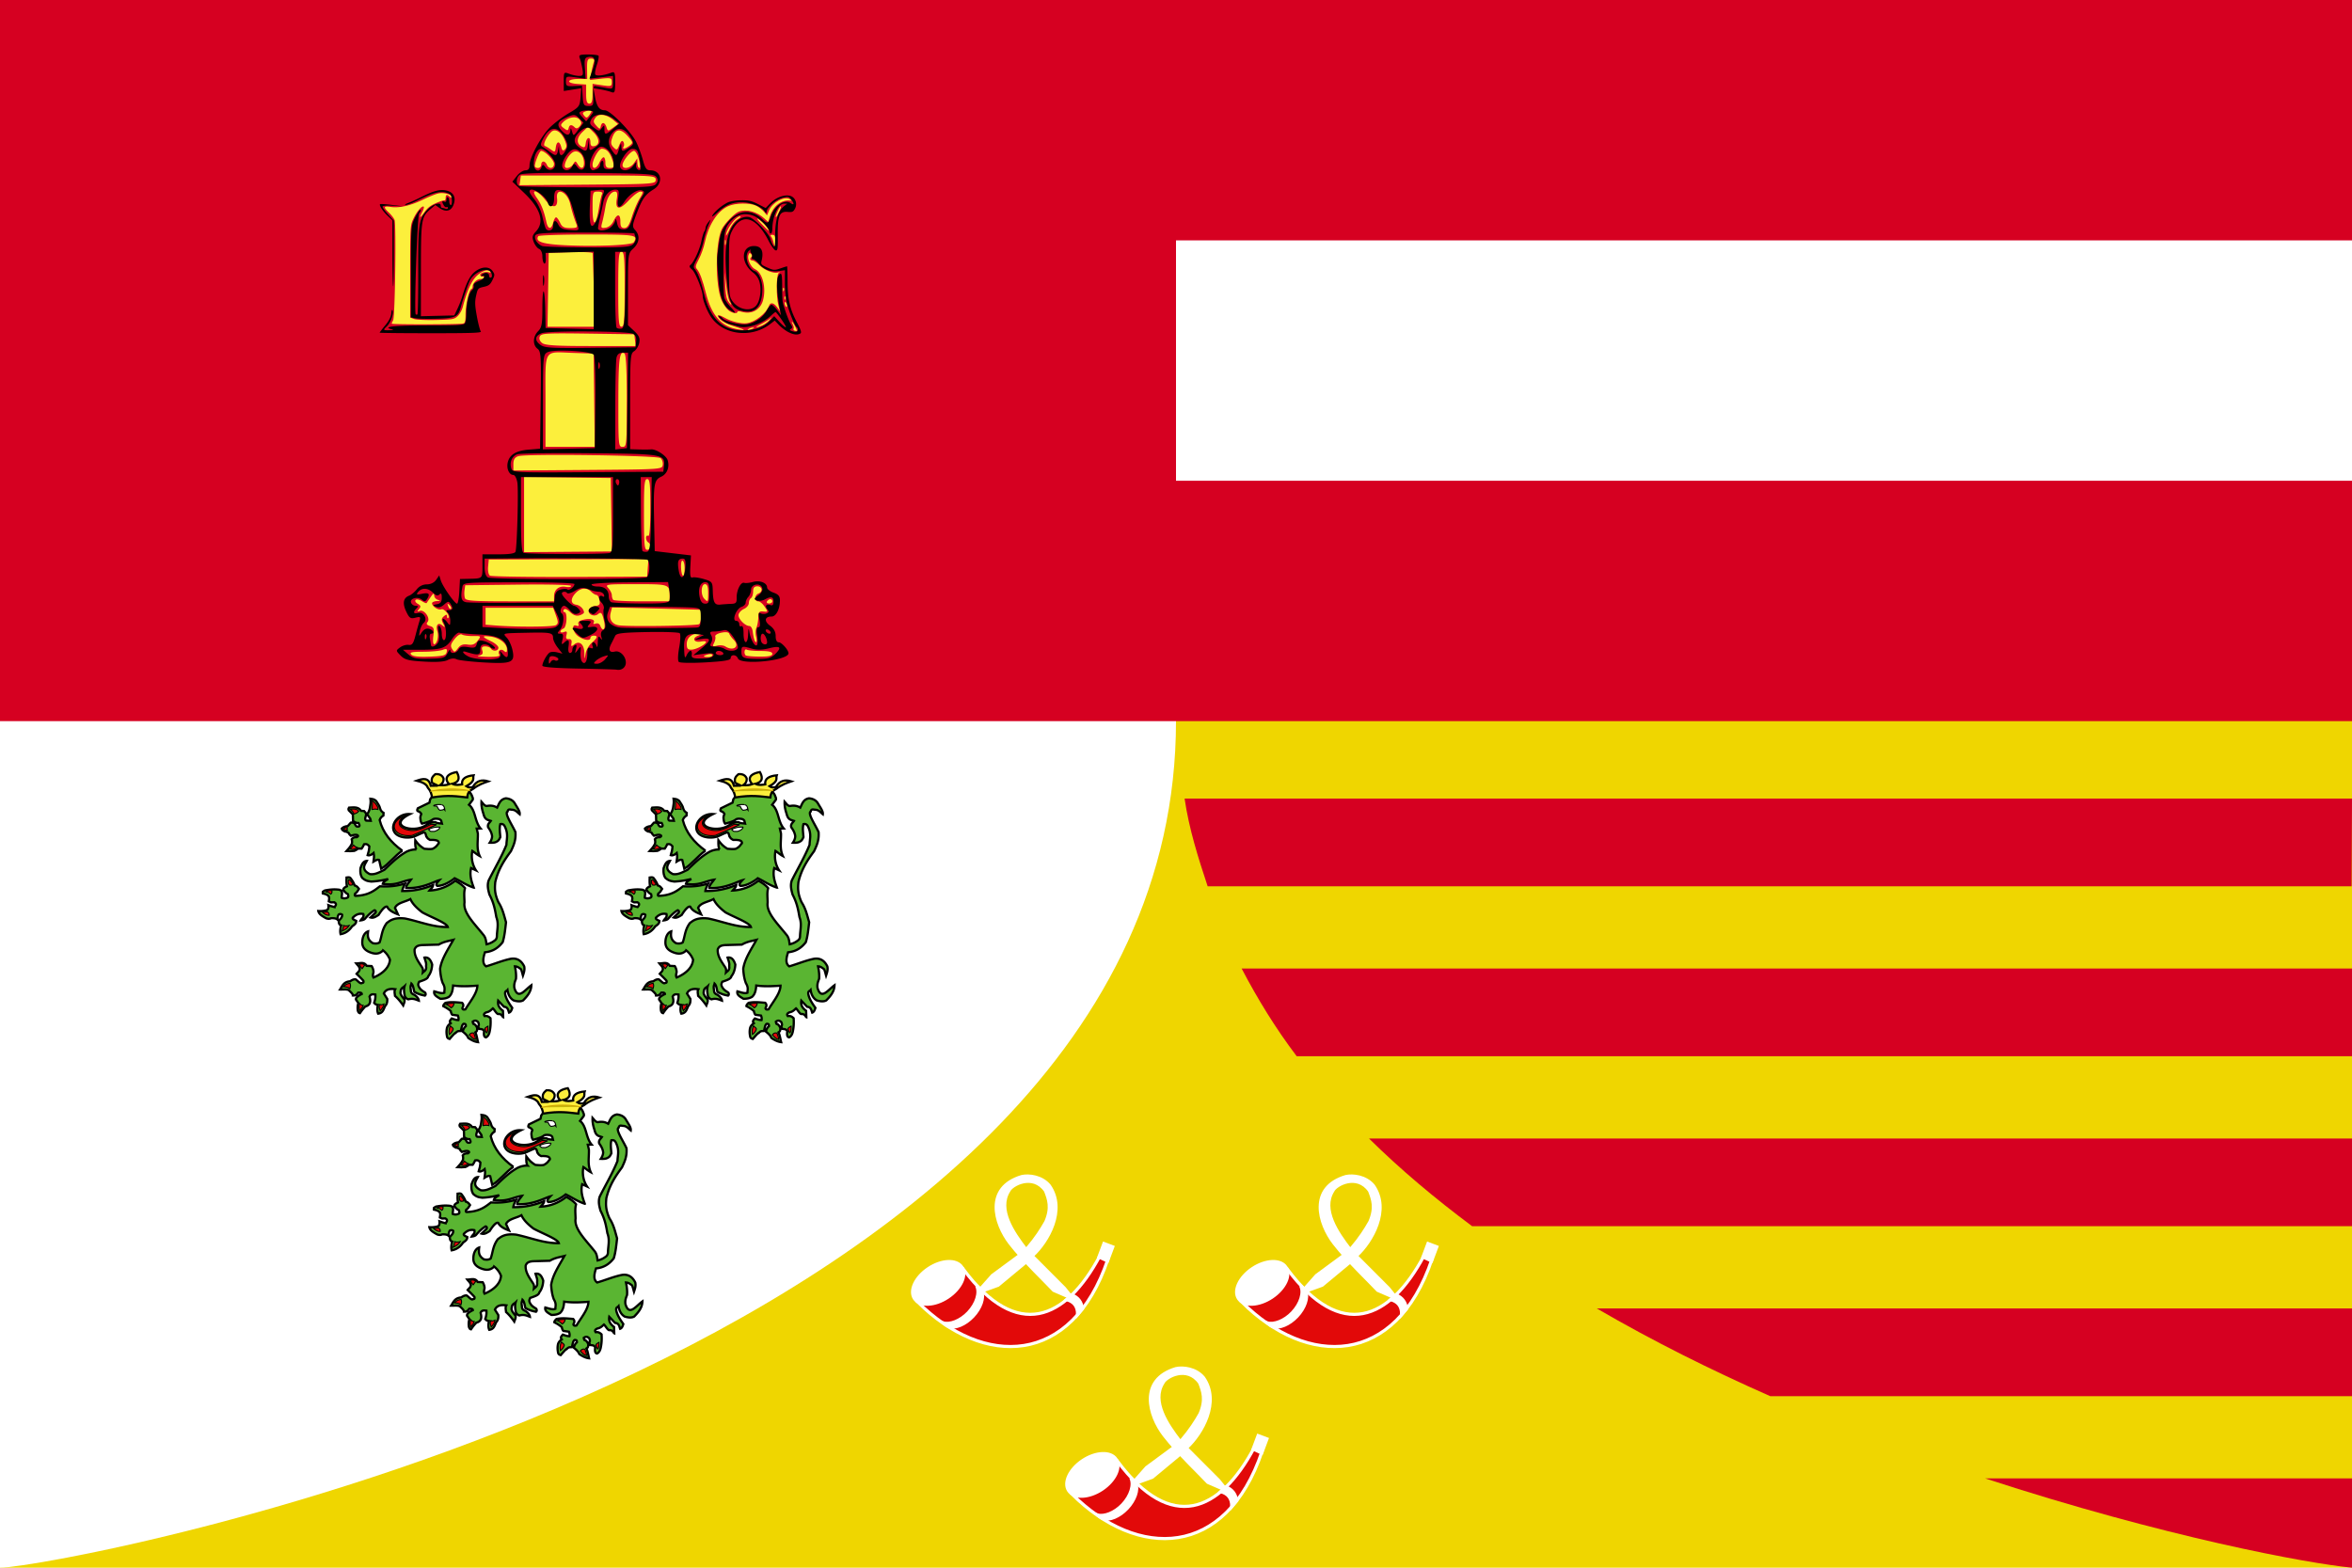 <svg xmlns="http://www.w3.org/2000/svg" xmlns:xlink="http://www.w3.org/1999/xlink" width="450" height="300" xmlns:cgf="https://coding.garden/flags"><path fill="#efd600" d="M0 0h450v300H0z"></path><path d="M0 300c11.119 0 225-39.391 225-162V0H0z" fill="#fff"></path><path fill="#d60021" d="M0 0h450v138H0z"></path><path fill="#fff" d="M225 46h225v46H225z"></path><path d="M450 152.821H226.645c.853 5.855 2.609 11.342 4.41 16.786h218.87l.075-16.786zm0 32.523H237.558c3.06 5.846 6.507 11.46 10.54 16.786H450v-16.786zm0 32.524H261.927c6.073 5.998 12.706 11.539 19.734 16.786h168.34v-16.786zm0 32.523H305.507c10.841 6.305 21.922 11.814 33.19 16.786H450v-16.786zm0 32.523h-70.191C414.076 294.103 441.519 299.197 450 300v-17.086z" fill="#d60021"></path><g fill="#fcef3c"><path d="M152.027 63.274c-.188-.067-.274-.232-.191-.366s.017-.491-.144-.794c-.162-.303-.232-.55-.156-.55.173 0 1.04 1.658.92 1.759-.048.04-.241.018-.429-.049zm-11.216-.326c-2.853-.561-4.692-2.718-5.709-6.699-.7-2.741-1.227-4.156-1.781-4.782-.32-.361-.262-.632.404-1.907.427-.818.927-2.222 1.11-3.121.689-3.362 2.407-6.041 4.483-6.986 1.386-.632 4.187-.671 5.385-.077.478.238 1.135.749 1.459 1.135l.59.703.398-.958c.654-1.568 2.998-2.81 3.995-2.117.363.252.363.278 0 .24-1.665-.179-3.265 1.102-3.858 3.087l-.31 1.036-.702-.658c-1.44-1.347-3.514-1.896-4.972-1.313-.789.315-2.66 2.247-3.183 3.285-1.29 2.565-1.297 11.018-.01 13.761.328.7.904 1.516 1.28 1.812.71.56 1.697.726 1.697.286 0-.156.341-.154.884.003 1.823.531 3.51-.388 4.008-2.182.663-2.394-.077-5.319-1.512-5.974-.817-.374-1.558-1.96-1.27-2.722.166-.44.26-.468.538-.166.212.23.237.427.068.532-.424.262-.314.68.179.68.246 0 .84.403 1.319.898.927.957 2.741 1.665 3.573 1.394.398-.13.422-.106.114.113-.47.335-.507 4.511-.054 6.2l.287 1.068-.556-.749c-.635-.856-1.262-.969-1.518-.273-.545 1.481-2.675 3.152-4.293 3.366-1.022.135-2.99-.351-4.167-1.031-1.389-.802-1.796-.627-.82.352.422.423 1.532.945 2.84 1.336 2.061.616 2.112.822.104.428z"></path><path d="M143.262 62.926c.224-.145.591-.258.816-.25.268.01.222.095-.136.25-.748.322-1.177.322-.68 0zm2.31-.862c.598-.311 1.332-.766 1.631-1.01.544-.445.544-.445 0 .206-.299.358-.937.818-1.418 1.022-1.316.558-1.447.424-.213-.218zm4.649-3.662c-.097-.253-.115-.52-.04-.596.075-.075.215.07.312.323s.115.521.04.596c-.075.075-.215-.07-.312-.323zm-10.925-.788c-.302-.462-.473-1.445-.535-3.066l-.09-2.387.27 2.453c.15 1.349.451 2.729.671 3.066.22.337.339.613.264.613-.075 0-.336-.306-.58-.68zm10.783-.524c-.012-.288.052-.449.143-.358.09.09.1.325.021.522-.087.217-.151.153-.164-.165zm-.272-1.636c-.012-.287.052-.448.143-.357.09.09.1.325.021.522-.087.217-.151.153-.164-.165zm-11.113-9.015c-.005-.45.05-.667.125-.482.075.184.08.552.01.817-.068.265-.13.114-.135-.335zm9.292-.069c-.098-.412-.299-.902-.446-1.09-.194-.247-.126-.34.251-.34.418 0 .528.214.563 1.09.05 1.265-.112 1.415-.368.34zm-9.071-1.35c-.009-1.084 1.885-3.624 2.701-3.622.232 0 .018.248-.476.55-.57.348-1.14 1.07-1.56 1.975-.364.784-.664 1.278-.665 1.098zm6.793-2.17c-1.193-1.23-1.042-1.397.229-.254.557.501 1.287 1.536 1.072 1.52-.043-.002-.628-.572-1.301-1.266zm2.72-1.398c-.002-.392.757-1.962.948-1.962.145 0-.11.7-.594 1.635-.194.374-.353.521-.354.327zM74.939 61.941c0-.077.129-.383.287-.68.356-.666.6-18.278.265-19.16-.128-.336-.61-.97-1.072-1.407-1.126-1.065-1.058-1.3.316-1.093 1.644.247 3.77-.23 6.157-1.382 1.136-.548 2.475-1.09 2.974-1.203.992-.224 2.49.165 2.49.647 0 .204-.105.195-.327-.027-.479-.48-.76-.4-.76.218 0 .3-.092.526-.205.502-.112-.024-.448.047-.747.156-1.714.629-2.38 1.077-3.119 2.1-.902 1.248-1.06 1.22-.395-.071.235-.456.358-.9.274-.984-.293-.294-1.324.89-1.96 2.249-.63 1.341-.64 1.499-.642 10.158l-.003 8.795.731.279c.405.154 2.275.242 4.192.197 3.237-.075 3.507-.124 4.165-.744.388-.365.833-1.162.99-1.772.798-3.094 1.635-4.946 2.688-5.944 1.05-.997 2.23-1.34 2.591-.753.095.155-.014.2-.256.107-.62-.239-1.84.134-1.698.52.067.181.259.3.427.262.168-.038.306.054.306.204s-.287.273-.638.273c-.712 0-1.537.767-1.537 1.43 0 .237-.121.473-.27.523-.426.144-1.09 3.097-1.09 4.855 0 1.298-.09 1.626-.475 1.726-.669.174-13.66.192-13.66.02zm36.86 62.928c-.068-1.647-.989-2.345-1.992-1.51-.494.411-.575.358-.46-.3.092-.534-.082-.784-.526-.751-.474.034-.601-.191-.446-.788.17-.652.068-.778-.462-.574-.374.143-.68.102-.68-.093 0-.194.258-.452.573-.574.647-.248.813-3.151.181-3.151-.216 0-.27-.199-.12-.442.174-.283.61-.122 1.217.45.646.608 1.217.804 1.8.619.47-.15.85-.398.847-.552-.014-.639-.74-1.369-1.468-1.476-1.09-.16-1.16-1.127-.16-2.203.984-1.059 2.136-1.172 3.01-.296.337.338.79.616 1.005.616.215 0 .477.452.582 1.004.16.837.014 1.026-.87 1.13-.586.068-1.118.422-1.188.79-.156.828 1.062 1.349 1.773.757.615-.511.81-.258 1.197 1.553.294 1.374-.296 1.896-.763.676-.148-.388-.511-.559-.884-.416-.347.134-.527.074-.4-.134.381-.617-.53-.925-1.866-.63-.817.18-1.174.465-1.035.83.137.358.002.475-.38.327-1.03-.396-.678 1.352.415 2.07 1.136.746 2.267.872 2.267.253 0-.226.277-.41.614-.41.87 0 .765.388-.379 1.389-.546.477-1.071 1.423-1.167 2.1-.16 1.141-.178 1.122-.235-.264zm-33.132.383c-.35-.423.11-.53 2.29-.53 1.502 0 3.162-.156 3.689-.347.804-.291.936-.225.815.41-.123.645-.61.776-3.25.877-2.16.083-3.24-.042-3.544-.41zm12.92.205c.712-.137.88-.372.69-.97-.19-.602-.053-.79.572-.79.452 0 .936.184 1.075.41.378.612 1.434.495 1.434-.159 0-.313-.645-.876-1.434-1.25-1.804-.86-1.813-1.098-.03-.87 1.666.214 3.102 1.334 3.102 2.42 0 .625-.115.685-.578.3-.642-.534-1.298.072-.856.79.16.26-.699.39-2.33.355-1.42-.031-2.16-.137-1.644-.236zm43.083.134c0-.086.368-.254.819-.372.45-.118.819-.047.819.158 0 .204-.369.372-.82.372-.45 0-.818-.071-.818-.158zm7.997-.172c-.399-.4-.223-1.365.2-1.102.23.142 1.428.259 2.662.259 1.595 0 2.244.158 2.244.546 0 .395-.675.542-2.444.53-1.344-.007-2.542-.113-2.662-.233zM86.5 124.196c-.367-.59-.273-.968.47-1.902.562-.707 1.121-1.046 1.42-.86.271.168 1.213.295 2.093.283 1.59-.022 1.595-.016.908.896-.516.687-.995.873-1.901.74-.893-.131-1.384.052-1.871.7-.624.83-.686.837-1.119.143zm44.895-.98c0-1.186.973-2.004 2.327-1.957.588.02.546.106-.204.407-1.196.481-.732 1.352.586 1.1.537-.103.976-.073.976.067 0 .47-1.833 1.456-2.764 1.487-.74.024-.921-.193-.921-1.104zm7.374.49c-.336-.212-1.047-.277-1.58-.142-.845.212-.918.145-.57-.53.219-.426.323-.981.232-1.233-.09-.253.44-.58 1.179-.728.865-.174 1.4-.102 1.5.202.086.259.468.783.848 1.164 1.255 1.258-.03 2.27-1.61 1.268zm-55.857-2.025c.193-1.38.102-1.643-.648-1.882-.634-.202-.757-.415-.452-.784.583-.704-.65-2.438-1.5-2.11-.509.195-.535.127-.14-.35.391-.473.342-.676-.246-1.005-.404-.228-.59-.559-.413-.736.177-.178.7-.087 1.162.202.462.29.884.468.937.395.052-.072.403-.587.779-1.146.498-.74.683-.832.683-.338 0 .373.322.762.716.865.54.141.49.2-.204.235-.507.027-.922.21-.922.408 0 .606 1.185 1.387 1.765 1.164.567-.218 1.746 1.251 1.335 1.663-.128.129-.233-.004-.233-.295 0-.42-.125-.426-.606-.025-.48.4-.509.686-.138 1.384.414.778.393.818-.176.348-.795-.657-1.296-.03-.922 1.152.3.946-.089 2.46-.63 2.46-.204 0-.27-.722-.147-1.605zm61.389.68c-.095-.281-.227-.974-.294-1.539-.068-.564-.347-1.026-.621-1.026-.847 0-2.224-1.436-2.085-2.174.072-.385.545-.882 1.05-1.105.505-.223.919-.72.919-1.104 0-.385.184-.814.41-.954.225-.14.409-.704.409-1.255 0-.729.224-1.003.819-1.003.953 0 1.107 1.033.205 1.38-.773.298-.81 1.494-.047 1.494.312 0 .868.46 1.235 1.023.647.99.638 1.02-.26.924-.775-.083-.933.104-.96 1.132-.016.677-.175 1.555-.35 1.951-.177.396-.205 1.18-.064 1.745.259 1.034-.047 1.463-.366.512zM94.846 119.7l-1.945-.154v-3.24h12.94l.536 1.488c.447 1.24.444 1.546-.02 1.841-.538.341-7.515.38-11.511.065zm23.576-.031c-1.278-.183-1.907-1.118-1.594-2.368l.268-1.07 8.48.218c4.663.12 8.486.229 8.495.243.288.48.053 2.526-.318 2.76-.487.307-13.416.49-15.331.217zm-32.661-3.653c-.223-.585-.176-.632.229-.23.28.279.406.61.28.736-.127.127-.356-.101-.51-.506zm60.988-.942c.14-.225.427-.41.639-.41.212 0 .385.185.385.41s-.287.411-.638.411c-.351 0-.525-.185-.386-.41zm-57.784-.585c-.123-.323-.164-1.015-.09-1.54l.135-.953 10.135-.12c5.861-.07 10.135.035 10.135.25 0 .204-.461.283-1.026.175-1.285-.247-2.25.524-2.25 1.797v.976h-8.407c-6.905 0-8.448-.104-8.632-.585zm28.369.312c-.15-.15-.273-.552-.273-.892 0-.34-.305-.955-.678-1.368-.654-.724-.466-.75 5.28-.75 6.427 0 6.454.01 6.454 2.29v.993h-5.255c-2.89 0-5.378-.123-5.528-.273zm17.417-.22c-.72-.721-.63-2.79.123-2.79.444 0 .614.455.614 1.641 0 1.813-.03 1.859-.737 1.15zm-41.017-4.424c-.268-.166-.425-.924-.352-1.694l.133-1.394 15.274-.046 15.275-.046-.123 1.688-.123 1.688-14.8.052c-8.14.029-15.018-.083-15.284-.248zm36.803-.111c-.328-.896-.318-2.772.014-2.772.238 0 .433.647.433 1.437s-.092 1.437-.205 1.437c-.113 0-.222-.046-.242-.102zM100.27 98.465V91.26l8.293.104 8.292.104.112 7.033.112 7.032-8.404.067-8.405.067v-7.204zm22.932-.017c0-5.747.093-6.773.615-6.773.515 0 .614.892.614 5.566 0 3.606-.144 5.477-.41 5.312-.225-.14-.41.024-.41.363s.185.73.41.87c.633.391.484 1.436-.204 1.436-.522 0-.615-1.026-.615-6.774zm-24.98-9.613c0-.884.248-1.296.922-1.533 1.424-.501 26.614-.16 27.25.37.293.243.478.828.41 1.3-.12.847-.274.858-14.352.964l-14.23.108v-1.209zm6.143-12.136c0-10.282-.557-9.359 5.528-9.16l3.686.121.11 8.929.11 8.929h-9.434v-8.819zm13.943.3c.003-8.267.213-9.956 1.163-9.367.31.192.455 3.069.455 9.084 0 8.498-.028 8.802-.81 8.802s-.811-.302-.808-8.518zm-14.546-11.332c-.476-.35-.66-.815-.493-1.251.24-.629 1.116-.683 9.178-.573l8.912.122.13 1.13.13 1.128h-8.55c-6.546 0-8.725-.13-9.307-.556zm1.105-10.22.112-7.082 4.197-.117c2.309-.064 4.208.028 4.221.206.014.177.12 3.416.237 7.198l.213 6.876h-9.092l.112-7.081zm13.42-.103c0-6.112.092-7.184.615-7.184s.614 1.072.614 7.184c0 6.113-.092 7.184-.614 7.184-.523 0-.614-1.071-.614-7.184zm-10.783-8.447c-3.849-.226-5.13-.706-4.521-1.694.11-.18 4.337-.327 9.391-.327 9.352 0 9.782.073 8.875 1.502-.365.575-7.932.86-13.745.519zm-2.96-4.382c-.472-2.159-.973-3.43-1.83-4.636-1.31-1.843.043-1.588 1.547.292 1.452 1.813 2.54 1.7 2.314-.242-.26-2.233 2.023-1.218 2.532 1.126a26.31 26.31 0 0 0 1.197 3.87c.245.607.058.72-1.195.72-1.188 0-1.58-.207-1.952-1.027-.257-.564-.601-1.026-.766-1.026-.165 0-.415.462-.556 1.026-.34 1.357-.984 1.305-1.292-.103zm10.676.036c.174-.64.444-1.94.6-2.887.306-1.86 1.02-2.999 1.878-2.999.382 0 .473.4.314 1.385-.343 2.117.509 2.227 2.286.298.852-.926 1.851-1.683 2.22-1.683.595 0 .58.152-.133 1.327-.443.73-1.11 2.3-1.483 3.49-.5 1.592-.88 2.162-1.442 2.162-.575 0-.763-.304-.763-1.231 0-1.539-.605-1.586-1.312-.103-.318.667-.936 1.186-1.51 1.267-.883.126-.942.034-.655-1.026zm-1.846-2.725c0-3.117.014-3.16 1.048-3.16.584 0 .937.178.798.404-.137.222-.42 1.456-.629 2.74-.597 3.683-1.217 3.691-1.217.016zm-13.85-5.31.131-.93h12.9c12.626 0 12.899.018 12.899.822 0 .801-.31.823-13.031.929l-13.03.108.13-.93zm2.793-2.716c0-.727.913-2.935 1.213-2.935.725 0 2.473 1.763 2.473 2.493 0 .933-1.036 1.066-1.377.176-.13-.339-.426-.616-.658-.616s-.422.277-.422.616-.277.616-.615.616c-.337 0-.614-.158-.614-.35zm5.733-.042c0-.93 1.01-2.487 1.771-2.73.982-.312 1.915.746 1.915 2.174 0 1.123-.605 1.238-1.209.23-.409-.685-.45-.685-.86 0-.453.757-1.617.992-1.617.326zm5.324-.245c0-.983 1.19-3.059 1.75-3.052.848.01 1.455.575 1.91 1.774.61 1.611.55 1.915-.384 1.915-.601 0-.82-.274-.82-1.027 0-.564-.154-1.026-.343-1.026-.19 0-.554.462-.81 1.026-.519 1.141-1.303 1.376-1.303.39zm5.733.076c0-.765 1.58-2.724 2.197-2.724.275 0 .697.74.937 1.643.24.903.279 1.642.085 1.642s-.363-.416-.374-.924l-.022-.924-.643.924c-.703 1.011-2.18 1.257-2.18.363zm-13.674-2.942c-.426-.315-.96-.635-1.185-.71-.445-.149.27-1.746 1.195-2.675.754-.756 1.949-.043 2.61 1.558.403.974.412 1.383.043 1.753-.37.37-.538.27-.721-.433-.316-1.212-.876-1.168-1.038.081-.117.903-.204.944-.904.426zm11.953-.45c-.515-.517-.572-.915-.26-1.811.612-1.76 1.588-1.888 2.929-.383 1.096 1.23 1.116 1.323.41 1.86-.876.666-1.514.766-1.154.181.14-.225.115-.634-.054-.908-.206-.335-.456-.134-.76.611-.415 1.02-.505 1.057-1.111.45zm-6.162-.198c-1.005-.57-.892-1.7.28-2.803l.996-.938 1.08 1.082c1.176 1.18 1.221 2.41.096 2.627-.491.095-.712-.126-.712-.714 0-1.19-.737-1.067-.894.15-.107.824-.257.93-.846.596zm-3.325-3.45c-.682-.505-.699-.637-.152-1.185.973-.975 2.54-1.213 3.149-.478.432.523.433.761.007 1.276-.364.44-.655.502-.951.205-.59-.592-.998-.535-1.155.16-.113.503-.243.506-.899.021zm8.137-.2c-.313-.987-.913-1.074-1.096-.16-.115.576-.225.559-.846-.13-.607-.675-.632-.904-.166-1.543.636-.872 2.105-.663 3.477.494l.859.724-.984.717c-.948.69-.994.686-1.244-.103zm-4.267-2.218c-.39-.471-.314-.64.386-.863 1.12-.357 1.28-.17.626.726-.452.62-.597.639-1.012.137zm.377-4.12v-1.825l-1.74-.126c-2.185-.158-1.929-.947.307-.947h1.638l-.026-1.95c-.022-1.658.092-1.95.76-1.95.514 0 .709.204.562.587-.123.322-.347 1.241-.497 2.042l-.272 1.457 2.09-.227c1.934-.209 2.092-.16 2.092.651 0 .807-.148.855-1.843.6l-1.842-.277v1.894c0 1.41-.157 1.894-.615 1.894-.454 0-.614-.476-.614-1.824z"></path></g><path d="M150.75 63.507c-.523-.28-1.304-.881-1.736-1.336l-.785-.828-.892.682c-3.66 2.799-9.144 2.057-11.411-1.543-.716-1.137-1.476-3.106-1.482-3.843-.01-1.05-1.389-4.49-2.023-5.044-.534-.466-.602-.65-.325-.88.665-.554 1.745-2.896 2.087-4.525.189-.9.446-1.752.572-1.894.126-.143.231-.45.235-.682.003-.232.248-.729.545-1.103.536-.678.536-.674-.003.576-.298.692-.706 2.04-.907 2.998-.2.957-.749 2.47-1.219 3.362-.733 1.393-.8 1.682-.48 2.044.562.636 1.142 2.188 1.809 4.842 1.17 4.656 3.514 6.889 7.233 6.889 2.383 0 4.095-.58 5.252-1.777l.906-.936 1.04 1.13c.572.62 1.11 1.059 1.194.974.117-.117-1.22-2.118-1.933-2.893-.049-.053-.433.231-.854.632-1.759 1.672-4.661 2.631-6.378 2.107a25.61 25.61 0 0 0-1.607-.431c-.736-.162-2.512-1.53-1.988-1.531.169 0 .446.167.615.372.528.638 3.228 1.34 4.57 1.19 1.54-.175 3.252-1.351 3.957-2.72.29-.563.679-1.023.865-1.023.185 0 .675.46 1.088 1.022l.75 1.022-.162-.817c-.836-4.225-.822-6.866.037-7.153.242-.08.328.529.323 2.295-.004 1.323.047 2.712.114 3.086.173.97 1.137 3.619 1.574 4.325.308.497.309.635.007.824-.288.18-.27.261.09.4.74.284 1.224.2 1.224-.212 0-.212-.091-.427-.204-.477-.333-.148-1.393-2.694-1.854-4.45-.24-.915-.426-2.703-.422-4.056l.007-2.42-1.226.17c-1.509.207-2.844-.302-3.809-1.451-.382-.456-.863-.828-1.07-.828-.223 0-.31-.167-.217-.412.087-.227.023-.575-.142-.775-.165-.199-.209-.47-.098-.6.11-.132-.013-.075-.274.126-1.04.799-.276 3.522 1.113 3.964.711.226 1.401 1.883 1.4 3.36-.003 3.049-1.125 4.575-3.19 4.344-2.62-.293-3.215-1.333-3.641-6.372-.403-4.766-.17-7.493.807-9.424.824-1.63 2.293-2.562 3.548-2.25.936.23 3.764 3.154 4.002 4.135.103.424.352 1.012.554 1.308.32.469.368.208.374-2.044.007-2.82.559-4.604 1.705-5.505l.6-.471-.594-.006c-1.103-.011-2.236 2.417-2.254 4.831-.004.487-.13.886-.279.886-.15 0-.272-.162-.272-.36 0-.681-1.892-2.575-3.03-3.03-1.493-.6-2.93-.355-4.014.684-1.587 1.52-1.737 2.248-1.765 8.565-.014 3.147.066 6.049.178 6.448.111.399.64 1.176 1.175 1.728 1.142 1.18 1.117 1.407-.07.654-1.343-.853-1.98-2.566-2.254-6.063-.296-3.784-.297-3.677.06-6.31.33-2.445.652-3.238 1.882-4.643 1.963-2.24 4.44-2.393 6.519-.401.956.916 1.105.864 1.567-.542.674-2.056 2.637-3.37 3.806-2.548.695.488.74.096.082-.719-.452-.558-.572-.578-1.693-.275-1.28.346-2.986 1.87-2.986 2.668 0 .354-.089.323-.418-.147-.622-.891-2.694-1.705-4.34-1.705-1.824 0-3.118.55-4.681 1.988-.756.694-1.126.916-.94.563.377-.713 1.723-1.873 2.858-2.461.496-.258 1.568-.447 2.618-.462 1.44-.02 2.056.118 3.25.73l1.474.757.933-.963c1.062-1.097 2.816-1.702 3.862-1.334.917.324 1.309 1.494.812 2.424-.323.606-.53.698-1.388.616-1.58-.151-1.954.727-1.908 4.47.033 2.643-.013 2.967-.416 2.89-.249-.049-.857-.885-1.351-1.86-2.343-4.616-5.164-5.408-6.94-1.946-.598 1.167-.63 1.508-.63 6.833 0 5.01.055 5.695.514 6.454 1.1 1.822 3.56 2.39 4.692 1.085.737-.85 1.05-2.996.651-4.478-.202-.752-.615-1.36-1.26-1.853-2.37-1.813-2.3-4.994.112-5.063 1.474-.042 1.999.926 1.532 2.827-.162.66-.064.775 1.106 1.294 1.2.532 1.361.543 2.483.16.66-.224 1.238-.407 1.286-.407.047 0 .091 1.318.098 2.93.015 3.418.439 5.253 1.818 7.858.74 1.398.894 1.9.633 2.065-.546.347-1.356.244-2.383-.305zm-78.11.153c0-.058.484-.693 1.074-1.409.721-.875 1.1-1.623 1.156-2.278.05-.6.148-.813.255-.554.24.582-.416 2.381-1.102 3.022-.768.717-.727.785.452.754.874-.024.922-.055.34-.217-1.659-.464.723-.698 7.146-.704 5.688-.005 6.778-.07 6.995-.415.142-.225.262-1.144.266-2.044.01-1.86.532-3.88 1.119-4.33a.874.874 0 0 0 .296-.792c-.074-.361.195-.607 1.017-.93 1.017-.401 1.417-1.133.525-.961-.224.043-.172-.086.128-.322.568-.446 1.265-.292 1.265.28 0 .208.122.379.272.379.473 0 .293-1.06-.228-1.34-.98-.525-2.997.482-3.683 1.838-.397.786-1.269 3.317-1.76 5.112-.522 1.906-1.005 2.143-4.583 2.249-1.722.05-3.544.014-4.05-.08l-.919-.174V52.06c0-7.939.044-8.787.517-9.866.563-1.289 1.363-2.441 1.377-1.985.005.157-.138.433-.317.613-.35.351-.988 18.994-.66 19.322a.237.237 0 0 0 .334.008c.09-.09.156-3.82.147-8.289-.018-9.026.101-9.857 1.671-11.638.98-1.113 2.64-1.666 2.64-.881 0 .243.112.442.25.442.136 0 .442.075.679.166.24.092.43.025.43-.152 0-.175-.117-.246-.259-.158-.142.088-.386-.08-.543-.375-.385-.72-.36-.855.122-.67.285.11.408-.02.408-.433 0-.324.122-.514.272-.421.15.092.271.467.271.833 0 .366.13.665.289.665.167 0 .252-.43.204-1.022-.074-.894-.2-1.059-1.019-1.324-1.172-.38-2.635-.007-5.363 1.366-1.07.54-2.172.972-2.446.961-.279-.01-.075-.176.46-.373.528-.195 1.62-.69 2.427-1.1 2.343-1.19 3.5-1.52 4.681-1.33 1.336.214 1.984 1.069 1.72 2.27-.361 1.65-1.48 2.08-2.858 1.095l-.766-.547-.878.74c-1.807 1.525-1.875 1.946-1.881 11.74l-.006 8.798 3.194-.077 3.194-.077.589-1.226c.323-.674.735-1.717.915-2.316.814-2.717 1.459-4.002 2.399-4.779 1.287-1.064 2.81-1.123 3.456-.134.41.625.405.746-.061 1.703-.416.852-.7 1.073-1.65 1.285-1.108.246-1.157.303-1.465 1.681-.263 1.179-.238 1.868.144 3.96.254 1.395.592 2.692.751 2.884.234.282-1.58.349-9.53.349-5.4 0-9.82-.048-9.82-.107z"></path><path d="M75.087 48.47v-6.304l-.912-.863c-.935-.883-1.673-2.014-1.457-2.23.066-.067 1.085-.001 2.264.146l2.144.268-1.97-.108c-1.297-.07-1.972-.006-1.972.187 0 .162.49.827 1.088 1.477l1.087 1.183V48.5c0 3.45-.061 6.274-.136 6.274-.075 0-.136-2.837-.136-6.304zm35.543 79.47c-4.404-.08-6.86-.276-6.86-.55 0-.612.862-2.17 1.39-2.513.246-.16.9-.177 1.452-.037l1.005.252-.9-1.146c-.494-.63-.899-1.471-.899-1.868 0-.996-.467-1.09-4.914-.994-4.971.107-4.75.052-3.917.975.393.435.864 1.457 1.047 2.27.555 2.468-.074 2.75-5.459 2.44-2.513-.145-4.876-.423-5.25-.619-.42-.22-1.052-.162-1.655.152-.658.343-2.135.441-4.53.303-3.015-.174-3.698-.35-4.488-1.153-.925-.94-.926-.951-.116-1.555.45-.334 1.186-.554 1.638-.489.664.095.914-.237 1.299-1.73a78.65 78.65 0 0 1 .77-2.792c.266-.856.193-.92-.77-.677-.924.233-1.156.078-1.75-1.173-.754-1.584-.568-2.617.547-3.042.4-.152 1.062-.702 1.473-1.222a2.469 2.469 0 0 1 1.922-.946c.727 0 1.403-.326 1.774-.857l.598-.856.299.96c.36 1.158 2.656 4.448 3.104 4.448.176 0 .375-1.062.442-2.36l.123-2.361 1.638-.035c2.724-.059 2.662-.002 2.662-2.428v-2.258h3.084c2.109 0 3.135-.162 3.245-.513.3-.962.588-11.759.351-13.22-.131-.813-.474-1.457-.776-1.457-.76 0-1.304-1.135-1.088-2.272.297-1.555 1.554-2.366 3.98-2.568l2.231-.185.117-9.29c.107-8.451.052-9.338-.6-9.826-.957-.717-.907-2.351.103-3.364.693-.694.819-1.368.819-4.379 0-4.513.465-4.22.55.347l.064 3.416 4.607.117 4.607.116V48.168l-4.607.116-4.607.116.043 1.117c.024.614-.114 1.018-.307.9-.192-.12-.35-.742-.35-1.381 0-.661-.268-1.267-.62-1.402-.342-.132-.808-.734-1.038-1.338-.342-.904-.269-1.256.416-1.987 1.698-1.811.92-4.368-2.252-7.399l-2.245-2.145.852-1.085c.468-.597 1.207-1.085 1.64-1.085.555 0 .79-.286.79-.96 0-1.502 2.258-5.66 3.974-7.319.855-.826 2.475-2.038 3.602-2.693 1.903-1.107 2.056-1.315 2.176-2.966l.128-1.775-1.664.266-1.664.267v-1.842c0-1.808.02-1.834 1.05-1.442.578.22 1.431.4 1.897.4.727 0 .814-.186.622-1.333-.123-.734-.351-1.658-.507-2.053-.244-.619-.032-.718 1.535-.718 1 0 1.917.099 2.038.22.12.12-.016.906-.303 1.743-.287.838-.425 1.682-.306 1.874.214.348 1.706.172 3.085-.363.626-.243.717-.008.717 1.862 0 1.874-.09 2.105-.717 1.857-.394-.156-1.329-.387-2.077-.513l-1.36-.229.287 1.598c.35 1.942.845 2.624 1.905 2.624 1.003 0 4.983 4.035 5.995 6.076.413.835.99 2.396 1.28 3.469.422 1.565.702 1.95 1.415 1.95 2.161 0 2.573 2.458.612 3.653-1.595.973-2.185 1.827-3.27 4.736-.802 2.148-.82 2.397-.22 3.062.948 1.049.804 2.407-.37 3.497-1.013.942-1.023 1.02-1.023 7.821v6.87l1.187 1.111c.925.867 1.139 1.362.97 2.248-.12.624-.561 1.351-.982 1.615-.71.445-.766 1.136-.766 9.617v9.138l1.74.049c.958.027 1.967.02 2.243-.016.905-.116 2.915 1.172 3.191 2.045.42 1.326-.09 2.661-1.215 3.175-1.385.632-1.515 1.422-1.373 8.303l.124 5.944 3.464.41 3.465.411-.12 2.2c-.09 1.67.011 2.158.418 2.022.295-.099 1.277.04 2.183.308 1.558.462 1.648.577 1.69 2.15.063 2.32.346 2.852 1.454 2.73.527-.057 1.453-.12 2.058-.139.93-.029 1.093-.21 1.066-1.18-.04-1.422.796-3.066 1.446-2.842.266.092 1.014.017 1.662-.167 1.316-.372 2.712.168 2.712 1.05 0 .309.553.755 1.229.99.92.323 1.228.686 1.228 1.451 0 1.704-.73 3.127-1.604 3.127-1.323 0-1.476.88-.301 1.738.746.545 1.086 1.169 1.086 1.991 0 .77.211 1.197.591 1.197.549 0 1.866 1.48 1.866 2.098 0 1.411-9.16 2.34-9.68.981-.293-.766-1.376-.815-1.376-.062 0 .416-1.18.62-4.785.827-2.663.152-4.947.112-5.15-.091-.212-.213-.18-1.361.077-2.756.243-1.315.288-2.544.101-2.732-.187-.187-2.978-.29-6.202-.226-4.73.092-5.917.233-6.149.73a53.299 53.299 0 0 1-.774 1.556c-.592 1.142-.31 1.72.708 1.452.973-.255 2.108.881 2.108 2.109 0 .927-.806 1.545-1.774 1.36-.263-.052-3.565-.148-7.337-.216zm-4.476-1.586c.235.145.53.098.655-.106.252-.408-1.215-.924-1.581-.556-.126.126-.226.521-.222.879.005.529.072.545.363.084.197-.311.55-.447.785-.301zm6.216-1.197c0-1.08.142-1.345.62-1.162.442.17.546.05.365-.423-.14-.364-.063-.662.17-.662s.508.324.61.719.212.072.242-.719c.042-1.128.146-1.304.483-.82.34.486.378.428.181-.278-.16-.574-.03-1.016.362-1.236.48-.27.535-.68.254-1.928-.196-.871-.26-1.835-.144-2.14.117-.306-.083-.852-.445-1.215-.693-.695-.493-1.62.25-1.158.25.154.353.027.243-.302-.105-.313-.544-.581-.975-.595-.43-.014-1.059-.135-1.397-.269-1.586-.628-2.025-.613-3.207.107-.697.425-1.372.603-1.5.395-.128-.207-.476-.284-.774-.17-.389.15-.223.55.587 1.42.62.666 1.308 1.21 1.528 1.21.22 0 .627.275.905.611.412.498.372.663-.218.89-.484.186-.963-.017-1.443-.611-.395-.49-.9-.89-1.12-.89-.564 0-.947 1.155-.479 1.444.567.352.345 2.345-.353 3.175-.538.64-.53.718.08.718.54 0 .63.241.421 1.13-.218.927-.169 1.037.279.615.848-.8 1.073-.616.877.718-.108.74.002 1.232.276 1.232.25 0 .456-.266.456-.592 0-.325.213-.723.474-.885.33-.205.399.005.225.694-.241.957-.23.962.359.172.58-.779.603-.76.514.423-.052.68.046 1.466.219 1.746.516.838 1.075.129 1.075-1.364zm-1.97-3.905c-1.157-1.08-1.13-1.29.128-.973 1.093.275 1.337-.174.532-.981-.382-.383-.19-.493.87-.493 1.199 0 1.295.078.817.656-.474.572-.42.637.423.513 1.472-.217 1.457.72-.023 1.46-1.653.826-1.67.825-2.747-.182zm2.463-4.029c-.74-.47.482-1.477 1.375-1.133.579.222.582.318.035.867-.711.713-.709.712-1.41.266zm2.924 8.935c.715-.837.71-.85-.216-.571-.522.157-1.218.542-1.548.857-.523.498-.495.572.216.572.449 0 1.145-.386 1.548-.858zm-30.154-1.195c.284-.564.52-.795.523-.513.01.746 1.13.629 1.573-.165.285-.51.735-.62 1.823-.443 1.219.199 1.48.104 1.665-.604.18-.69.425-.79 1.37-.557 1.22.3 2.712 1.46 1.877 1.46a.952.952 0 0 1-.726-.41c-.139-.225-.61-.41-1.048-.41-.576 0-.794.284-.794 1.034 0 1.047-.42 1.105-2.765.381-.966-.298-.505.432.597.945 1.14.53 4.495.695 5.589.274.354-.136.53-.534.41-.923-.188-.606-.145-.602.378.034.867 1.056 1.182.881 1.038-.576-.204-2.05-1.72-2.894-5.522-3.072-1.763-.082-3.438-.237-3.722-.344-.283-.106-.928.452-1.433 1.24-1.11 1.735-2.016 2.033-6.164 2.033h-3.198l1.032.89c.874.753 1.486.879 4.005.82 2.728-.062 3.016-.152 3.492-1.094zm46.474-.41c.2 0 .31.323.244.718-.095.567.183.724 1.313.743 1.873.032 2.867-.226 2.867-.744 0-.263-.722-.32-1.943-.152l-1.944.267 1.534-1.267c1.951-1.612 1.95-2.129-.002-1.835-1.43.216-1.465.197-.512-.268l1.024-.5-1.358-.151c-1.97-.22-2.544.454-2.44 2.862.072 1.642.163 1.873.47 1.183.21-.47.546-.857.747-.857zm16.259.56c1.285-1.285.895-1.592-1.313-1.034-1.214.306-2.246.323-3.187.053-1.927-.554-2.012-.53-2.012.592 0 1.196.368 1.349 3.276 1.361 1.837.008 2.434-.171 3.236-.973zm-9.992-.15c-.14-.226-.52-.41-.844-.41s-.59.184-.59.41c0 .226.38.41.843.41s.73-.184.59-.41zm2.79-.975c.118-.31-.268-1.245-.86-2.078-.81-1.142-1.28-1.46-1.912-1.289a8.448 8.448 0 0 1-1.78.231c-.77.005-.87.134-.546.714.25.449.253.974.006 1.436-.329.617-.213.73.752.736.627.003 1.417.185 1.754.404.9.582 2.337.497 2.586-.154zm-57.462-.868c.326-.393.407-1.14.229-2.093-.188-1.004-.137-1.395.158-1.212.24.149.436.813.436 1.477s.184 1.208.41 1.208c.536 0 .526-2.297-.015-3.311-.529-.99-.06-1.043.673-.076.497.657.545.63.557-.328.007-.576-.209-1.269-.479-1.54-.382-.383-.337-.492.205-.492.78 0 .863-.332.305-1.216-.324-.514-.496-.492-1.207.153-.557.505-1.068.644-1.56.424-.653-.292-.633-.344.19-.489.68-.119.92-.443.92-1.241 0-.785-.122-.957-.45-.628s-.663.239-1.228-.329c-.935-.937-2.129-1.006-2.826-.164-.44.531-.334.58.77.359 1.31-.263 1.547.016.893 1.052-.303.48-.488.492-.998.068-.8-.665-2.343-.214-2.033.595.125.327.52.594.88.594.507 0 .543.11.16.493-.724.726-.598 1.1.293.867 1.05-.275 1.911 1.215 1.096 1.894-.309.257-.654.969-.767 1.583-.202 1.092-.194 1.097.385.236.385-.573.87-.806 1.39-.67.819.215 1.12.934.39.934-.223 0-.329.416-.235.924.095.508.186 1.062.203 1.232.05.509.716.348 1.255-.304zm61.172-1.466c-.177-1.11-.107-1.617.222-1.617.331 0 .394-.466.2-1.496-.206-1.104-.152-1.418.207-1.196.267.166.774.19 1.126.055.482-.186.53-.382.189-.793-.542-.654-.196-1.117.605-.809.38.147.574-.07.574-.644 0-.964-.47-1.08-1.697-.423-.453.244-1.131.325-1.506.18-.591-.227-.551-.361.3-1.005.655-.495.894-.976.716-1.44-.382-.998-2.113-.681-2.113.387 0 .451-.23 1.065-.512 1.363-.281.298-.512.794-.512 1.101 0 .308-.353.671-.784.809-1.008.32-1.92 2.68-1.037 2.68.326 0 .593.287.593.64s.184.525.41.385c.247-.153.409.407.409 1.413 0 2.096.799 2.212.875.127.038-1.065.107-1.223.221-.513.235 1.451 1.011 2.885 1.423 2.63.192-.12.233-.944.091-1.834zm1.894 1.29c0-.71-.497-1.676-.863-1.676-.424 0-.496 1.375-.092 1.78.395.396.955.335.955-.104zm-65.272-1.565c-.136-.136-.233.107-.215.54.02.478.117.575.247.247.119-.296.104-.65-.032-.787zm65.887-.521c-.14-.226-.438-.41-.663-.41-.225 0-.296.184-.156.41.139.226.437.41.662.41.225 0 .296-.184.157-.41zm-41.157-.82c.99-.531 1.026-1.106.177-2.812l-.644-1.295H92.305v4.062l2.15.125c6.126.353 11.025.32 11.77-.08zm27.131.046c.567-.037.717-.425.717-1.85 0-1.73-.054-1.808-1.331-1.95-.732-.08-4.643-.147-8.69-.147h-7.36l-.393 1.116c-.527 1.497.546 2.695 2.564 2.864 1.337.112 12.707.086 14.493-.033zm-27.204-5.896c.092-.804.422-1.202 1.145-1.384.559-.14 1.128-.142 1.266-.005.298.298 1.35-.504 1.35-1.03 0-.205-4.66-.354-10.645-.34-10.634.027-10.644.028-10.812.93-.37 1.995-.199 2.7.702 2.88.492.098 4.487.155 8.88.127l7.984-.05.13-1.129zm21.917.74c.125-.325.12-1.255-.012-2.067l-.239-1.475-7.315.049c-4.13.027-7.315.212-7.315.425 0 .207.516.377 1.147.377 1.381 0 2.13.666 2.13 1.895 0 .5.23 1.003.511 1.117.282.114 2.842.222 5.69.24 4.153.025 5.222-.085 5.403-.56zm7.642-1.46c0-1.755-.115-2.052-.792-2.052-.961 0-1.41 1.233-1.049 2.883.184.838.515 1.222 1.054 1.222.671 0 .787-.302.787-2.053zm-11.978-3.003c.594-.383.695-2.993.129-3.344-.34-.21-16.252-.362-27.156-.259l-3.992.038v1.622c0 1.042.228 1.75.638 1.98.8.448 29.682.414 30.381-.037zm7.395-1.852c.096-1.305-.02-1.713-.488-1.713-.891 0-1.072.502-.795 2.21.322 1.992 1.122 1.683 1.283-.497zm-14.456-2.797c.51-.196.612-1.423.612-7.376V91.3H99.676v7.15c0 5.342.13 7.199.512 7.344.74.282 15.759.301 16.485.022zm7.899-7.44.12-7.076h-2.102l.04 6.94c.021 3.818.155 7.057.296 7.199.141.142.543.203.891.136.538-.104.653-1.2.756-7.199zm-6.221-6.554c-.416-.418-.76.21-.418.765.258.418.354.418.493.001.095-.285.061-.63-.075-.766zm8.678-2.596c.267-2.297-.144-2.369-14.249-2.496-7.094-.063-13.304.025-13.8.196-1.026.354-1.526 1.534-1.151 2.717.248.783.663.804 14.667.718l14.412-.087.121-1.048zm-13.126-12.088c.057-4.801-.067-8.884-.28-9.216-.482-.755-7.684-1.155-8.915-.495-.78.419-.82.866-.83 9.501l-.012 9.061 4.968-.115 4.969-.115.1-8.62zm6.152-.513.11-9.134h-.986c-.683 0-1.059.285-1.218.924-.126.508-.235 4.676-.24 9.263l-.012 8.34 1.118-.13 1.118-.129.11-9.134zm-5.367-7.184c-.113-.282-.206-.051-.206.513 0 .565.093.796.206.513a1.588 1.588 0 0 0 0-1.026zm7.022-4.077c.085-.738-.118-1.23-.614-1.488-1.027-.534-16.094-.627-17.458-.107-1.335.509-1.408 1.404-.184 2.264.769.54 2.266.624 9.52.536l8.61-.104.126-1.101zm-2.062-9.886.111-7.282h-2.066v7.116c0 3.914.13 7.246.287 7.404.158.158.573.233.922.166.539-.104.65-1.215.746-7.404zm1.52-8.771c.367-.368.564-.937.439-1.265-.126-.328-.228-.674-.228-.769 0-.094-4.22-.171-9.375-.171-7.667 0-9.415.105-9.595.576-.25.654.447 1.685 1.361 2.013.338.12 4.24.234 8.673.252 6.929.028 8.152-.061 8.725-.636zm-15.35-3.368c0-1.192.5-1.38.996-.374.35.705.874.951 2.241 1.05 1.7.123 1.772.084 1.489-.821-.163-.523-.542-1.813-.842-2.868-.746-2.625-1.278-3.521-2.277-3.84-1.094-.347-1.4-.01-1.412 1.554-.01 1.47-.821 1.971-1.209.748-.47-1.485-3.49-3.317-3.49-2.118 0 .209.453.92 1.007 1.58.555.661 1.207 2.09 1.45 3.177.243 1.086.537 2.13.654 2.32.395.641 1.393.35 1.393-.408zm11.126.073c.412-.374.77-.974.797-1.334.027-.36.167-.101.312.576.205.962.482 1.232 1.266 1.232.862 0 1.12-.349 1.838-2.493.46-1.37 1.165-2.99 1.567-3.599.644-.976.656-1.136.099-1.35-.782-.3-2.44.75-3.329 2.11-1.005 1.54-1.536 1.272-1.234-.62.23-1.442.165-1.643-.533-1.643-1.047 0-2.03 1.024-2.292 2.39-.117.605-.393 1.888-.615 2.85-.222.963-.403 1.933-.403 2.156 0 .65 1.712.465 2.527-.275zm-2.799-1.27c.313-.622.668-1.869.79-2.772.121-.903.356-1.979.52-2.39.261-.65.117-.731-1.085-.616l-1.386.133-.123 2.832c-.172 3.984.24 4.886 1.284 2.812zm11.357-6.911c.39-.472.42-.838.108-1.335-.384-.61-1.79-.695-13.031-.792-8.956-.078-12.763.026-13.162.358-.701.583-.73 1.871-.049 2.147.282.114 6.156.222 13.054.24 10.97.028 12.61-.05 13.08-.618zm-21.875-3.262c.21-.55.304-.54.747.066.631.867 1.853.47 1.853-.601 0-.889-1.887-2.943-2.703-2.943-.743 0-1.392 1.327-1.392 2.847 0 1.352 1.049 1.795 1.495.63zm5.832-.09c.383-.678.44-.674.982.062.692.938 1.52.55 1.52-.714 0-1.375-1.167-2.803-2.17-2.656-1.003.146-2.526 2.526-2.185 3.416.318.83 1.357.769 1.853-.109zm4.72.468c.356-.137.648-.495.648-.796 0-.302.151-.642.337-.757.186-.115.324.197.307.694-.023.698.203.903.994.903.917 0 1.012-.149.916-1.437-.106-1.418-1.287-2.873-2.332-2.873-1.123 0-2.675 3.116-2.054 4.124.285.461.338.468 1.184.142zm7-.674c.575-.8.647-.819.534-.145-.071.428.128.868.443.978.46.16.518-.149.292-1.56-.347-2.178-.513-2.455-1.47-2.455-.908 0-2.647 2.63-2.314 3.5.348.908 1.76.73 2.514-.318zm-14.422-2.874.178-.923.055.923c.073 1.197.602 1.177 1.255-.047.43-.806.408-1.184-.136-2.237-1.268-2.458-2.905-2.459-4.173-.002-.547 1.061-.565 1.337-.106 1.602.305.176.923.604 1.373.95 1.11.855 1.347.814 1.554-.266zm11.706-.41c.297-1.029.393-1.123.422-.41.044 1.1.172 1.122 1.476.265.857-.563.934-.784.535-1.53-1.112-2.084-2.487-2.623-3.61-1.415-.985 1.06-1.049 2.274-.184 3.511.828 1.186.906 1.161 1.361-.421zm-5.977-.616.17-1.13.062 1.14c.06 1.117.08 1.126 1.085.465 1.245-.818 1.28-1.372.175-2.78-1.032-1.316-1.868-1.366-3.118-.19-1.196 1.127-1.205 2.112-.026 2.936 1.279.895 1.457.847 1.652-.441zm-3.352-2.898c.027-.445.138-.35.31.261.266.949.275.946 1.233-.353l.965-1.309-.835-.837c-.742-.744-.976-.78-2.08-.321-2.043.848-2.362 1.522-1.272 2.685.996 1.063 1.612 1.016 1.68-.126zm8.19-.255 1.184-.999-1.077-.849c-1.458-1.15-3.654-1.131-4.277.036-.403.755-.33.994.498 1.63.9.69 1.007.695 1.482.062.46-.613.512-.591.512.218 0 1.142.224 1.13 1.679-.098zm-4.525-3.448c-.494-.074-1.187-.024-1.539.111-.562.217-.547.35.123 1.092l.763.845.776-.957c.768-.946.766-.957-.123-1.091zm.694-2.841c-.058-1.125.074-1.922.31-1.884.225.037 1.1.196 1.945.354 1.508.282 1.536.264 1.536-.994v-1.28l-2.254.265-2.254.265.624-1.773c.668-1.898.397-2.624-.884-2.373-.642.125-.738.462-.616 2.152l.144 2.004-1.885-.259c-1.797-.247-1.884-.212-1.884.747 0 .905.154.997 1.535.916l1.536-.09.125 1.95c.112 1.759.222 1.95 1.123 1.95.932 0 .991-.13.899-1.95zm-9.62 35.408c-.005-.904.076-1.321.179-.929.102.393.106 1.132.008 1.642s-.182.19-.187-.713z"></path><g id="a"><g fill="#5ab532" stroke="#000" stroke-width=".43"><path d="M90.64 169.86c-.434-1.175-.83-2.378-.507-3.742l.933.431c-.7-1.054-.954-2.462-.697-3.709.287.156.862.685 1.415.975-.656-1.44-.31-2.88-.359-4.319l-.215-.935.739-.021c-1.163-1.37-.926-3.532-2.226-4.534l.697-.915c.152-.288-.044-.576-.143-.863-.352-.831-1.048-1.022-1.652-1.347l-.79.339-.932.936c-1.686-.392-2.393-.363-3.16-.36l-.932.504-.503.647-.144.648-2.225 1.08c-.083.227-.234.477.072.575.248.112.488.237.595.537-.137.301-.218.602-.164.903.035.324.067.649.29.927 2.545-.644 1.7-.914 2.67-.945.556.023.758.07 1.006.36l.147.572c-.414-.063-.828-.02-1.242-.267-.77-.066-1.356.293-1.938.648-2.432 1.526-7.383-.034-2.94-2.202-3.135-.213-4.873 4.048-.945 4.474 1.773.132 2.112-.447 3.635-.98.446.113.33.867.537.896.107.279.374.415.616.56.815-.033 1.464.043 1.61.347.14.226.056.34-.072.432-.25.412-.608.717-1.06.926-.524.092-1.048.02-1.571-.016-.928-.544-1.334-1.087-1.732-1.63-.026.63-.017 1.403.22 1.77a3.89 3.89 0 0 0-2.28.651c-1.356.82-2.692 2.104-3.856 3.243-.895.423-1.763.971-2.787.813-1.828-.918-.868-1.904-.574-2.519-.672.037-.947.637-1.216 1.414-.044.658-.03 1.226.329 1.816.747.67 1.242.634 1.723.724 1.16-.053 2.23-.244 3.256-.5-.732.421-.97.645-1.035.932 2.58.402 3.59-.526 5.384-.792-.374.54-.963 1.11-.903 1.588 3.019.165 5.353-1.242 6.313-1.486-.395.429-.76.85-.36 1.08 1.308.027 2.959-1.133 3.312-1.465 1.093.51 2.237 1.332 3.66 1.799z"></path><path d="M76.98 162.792c-2.225-1.588-3.743-3.51-4.342-5.865.12-.361.359-.647.717-.864l.036-.504c-.294-.185-.542-.416-.646-.792-.122-.574-.489-1.026-.79-1.51-.396-.371-.774-.356-1.076-.397.086.588-.007 1.176-.108 1.764-.108.49-.287.888-.538 1.187l.61.864.09.395-.898-.036c-.188-.122-.156-.3-.161-.467l.18-.684c-.002-.293-.21-.483-.396-.684l-.574-.036c-.565-.842-1.459-.64-2.297-.611-.067.125-.186.197-.072.503l.79.792.036 1.223c.247.238.545.433 1.076.432.327.585.137.72-.25.684-.367-.067-.39-.408-.54-.648-.383-.152-.57-.146-.717-.108l-.574.648c-.502.061-.839.167-1.15.468.057.369.36.43.593.576.263-.005.484.115.7.251.09.208.249.398.43.558.423-.132.822-.22 1.15-.162.308.098.349.238.035.432-.645-.023-.827.185-1.005.396.096.384.096.696 0 .936-.335.652-.67.948-1.005 1.33.523.03 1.033.032 1.508-.035.24-.117.487-.222.682-.432h.718c.155-.213.31-.471.466-.828.284-.035.538-.166 1.005.396-.029.59-.15 1.15-.323 1.692.444.13.8-.14 1.149-.432.142.657.034 1.083-.036 1.655.526-.324.885-.432 1.077-.324l.395 1.691c1.421-.816 2.635-2.543 4.056-3.454z"></path><path d="M88.972 169.963c-.51-.62-1.179-1.042-1.878-1.425a8.42 8.42 0 0 1-4.912 1.88c.237-.305.635-.575.687-1.066-1.738.728-3.697 1.195-5.913 1.156.063-.475.309-.95.559-1.425-1.24.337-2.52.657-4.838.524-1.118.877-2.243 1.75-4.67 1.832-.215-.054-.111-.267-.05-.458.306-.162.507-.534.722-.88-.21-.286-.43-.561-.827-.659-.15-.486-.453-.972-.842-1.458-.26-.161-.448-.08-.708-.054-.014.56-.044 1.118.08 1.677-.34.168-.62.283-.725.64.24.338.487.669.914.865.05.236.143.488-.036.632-.39.202-.778.233-1.167.051-.027-.548.358-1.24-.407-1.527-.934-.13-1.8-.055-2.64.102-.183.004-.314.115-.453.211a.435.435 0 0 0-.105.4c.427.09.852.182 1.138.553.155.397.038.603.006.952l.437.2.602-.026c.552.305.292.61.05.916a8.919 8.919 0 0 1-1.167-.356c.07.471-.035.73-.203.916-.575.202-1.15.24-1.726.203.117.615.795.994 1.473 1.375.427.16.727.127.964 0 .563-.028.99.042 1.218.254.048-.322.029-.645.254-.967.277-.153.478-.082.66.05.028.533-.377.817-.66 1.171.015.392.065.757.457.866-.16.601-.228 1.173-.102 1.679.958-.159 1.656-.694 2.183-1.476.394-.288.834-.55.812-1.069-.38-.174-.79-.343-.66-.61.624-.654 1.294-.86 2.013-.7.177.638-.3.838-.508 1.22.359-.044.663-.129.83-.317.55-.643 1.136-1.224 1.828-1.628.204.061.286.205.203.458l-.98.925c.594.181 1.035-.187 1.535-.47.677-1.077 1.255-1.718 1.646-1.596.32.694 1.145 1.115 2.081 1.476l-.576-1.249c.458-.997 1.956-1.125 2.944-1.68.444.993 1.319 1.79 2.284 2.545 1.73.945 4.671 2.024 4.873 2.799-2.852.058-5.45-1.075-8.172-1.628-2.215-.258-2.95.463-3.503.865-.976 1.325-.921 2.478-1.37 3.715-.424.258-.847.226-1.27.152-1.074-.645-1.031-1.437-.925-2.272-.706.228-1.157 1.098-1.117 2.29.064.804.546 1.286 1.23 1.61.993.451 1.939.583 2.741-.254a4.053 4.053 0 0 1 1.32 1.781c-.167 2.11-2.524 3.148-3.147 3.41-.212-.356-.056-.712 0-1.069a2.218 2.218 0 0 0-.356-1.12l-.964-.05c-.478-.847-1.283-.445-1.98-.458.243.334.604.566.675 1.072-.086.5-.395.628-.61.916.705.684 1.067 1.06 1.294 1.314.12.456-.123.402-.278.446-.312.233-.812-.474-1.218-.713-.34-.025-.681.122-1.022.383-1.254.082-1.5.895-1.937 1.57.59.018 1.184-.09 1.639.11.432.394.85.785.812 1.038.433.045.759-.151 1-.538.543-.055.692.07.711.254-.677.337-1.198.684-1.116 1.069l.456.661c-.175.492-.163.984-.101 1.476.169.454.283.418.406.458.55-.812.733-.952 1.015-1.272.95-.234 1.104-.93.812-1.883.247-.546.684-.468 1.117-.407a3.635 3.635 0 0 1-.23 1.58c.238.31.363.323.696.392-.083.598-.17 1.139.075 1.689 1.047-.142 1.014-1.007 1.421-1.578.311-.33.34-.866.316-1.245l-.653-1.042c.378-.81 1.184-.96 2.182-.814-.24.424-.07.848-.05 1.272.55.485 1.071 1.108 1.573 1.832.117-.349.314-.637.254-1.12-.45-.54-.874-1.072-.761-1.424.034-.813.465-.831.761-1.12-.145.526-.092 1.052 0 1.578.023.424.257.731.71.916.948-.254 1.448.053 2.031.254-.049-.426-.384-.788-.863-1.12-.804-.283-.617-.752-.71-1.17-.064-.59.087-.677.152-.966.38.37.392 1.035.558 1.577.974.535 1.47.592 2.03.713.168-.137.171-.328.052-.56-.387-.287-.818-.462-1.117-.967-.378-.57-.18-.826-.051-1.12.811-.287 1.668-.531 1.74-1.05.51-.63.701-1.41.762-2.24-.276-.866-.687-1.476-1.487-1.34.153.542.418 1.085.305 1.628.142.787-.3.93-.61 1.221.043-.324.046-.639-.1-.916-.72-1.12-1.578-2.208-1.473-3.511.285-.713.857-.756 1.421-.814l3.195-.09c1.002-.593 1.879-.68 2.792-.916-1.004 1.825-2.248 3.62-2.535 5.535.057 1.051.212 1.984.508 2.748.535.9.297 1.284.304 1.832-.471.224-1.23-.07-1.929-.255-.164.704.548 1.046 1.168 1.425 1.03-.02 1.287-.196 1.624-.356.627-.551.752-1.353.813-2.188 1.573.223 3.075.14 4.649.03-.059 1.51-1.401 3.019-2.285 4.529-.311.077-.561.07-.588-.234l.153-.356c.066-.274-.031-.483-.204-.661-1.04-.084-2.063-.228-3.194.009-.222.212-.42.424-.407.637.632.31 1.074.62 1.419.93.068.288.142.567.304.713l1.066.153c.118.288.175.577.102.865-.456-.003-.86-.163-1.27-.305-.234.28-.564.544-.202.916-.475.318-.614.594-.711.865-.142.628-.096 1.143 0 1.628.045.356.275.435.508.51.568-.66 1.072-1.223 1.167-1.171.395-.448.658-.303.965-.356.161-.498.182-1.22.558-1.374.2.024.436-.027.406.458-.412.339-.466.678-.609 1.017.554.43.942.84 1.066 1.222.7.492 1.322.754 1.878.814-.163-.626-.216-1.215-.507-1.883.399-.22.313-.5.355-.763-.075-.24-.156-.481-.558-.815-.232.076-.258-.21-.305-.458.495-.36.754-.15 1.015.051.132.231.163.428.153.611-.166.238-.067.475.05.713.351.064.748-.01.965.458-.099.673-.024 1.12.355 1.17.319-.157.533-.471.66-.916.216-.866.274-1.786.203-2.748-.3-.28-.628-.506-1.117-.407-.246-.288-.118-.521.305-.713.664-.116.92-.466 1.269-.763.321.271.787 1.238 1.108 1.066.609.025.733.558.863.61l-.042-1.218c-.597-.443-1.074-.969-.914-1.934l1.117 1.17c.77.062.78.652.964 1.12.353-.126.493-.506.61-.916-.56-.78-1.09-1.568-1.32-2.442-.197-.804.212-.73.406-.967.143.957.545 1.603 1.167 1.984.69.204 1.328.274 1.828 0 .793-.815 1.533-1.66 1.574-2.9-1.182.826-2.556 2.934-3.25.508-.107-.636.083-1.188.305-1.73.066-.77-.03-1.573-.203-2.392.45.006.813.272 1.168.56.16.365.25.799.367 1.207.182-.546.385-1.082.242-1.767-.559-1.13-1.414-1.685-2.69-1.424-1.627.357-2.95.942-4.599 1.421-.778-.55-.573-1.577-.224-2.694 1.596-.154 2.616-.92 3.401-1.934.353-1.14.475-2.385.636-3.813-.372-1.273-.624-2.547-1.448-3.82-.792-1.724-.706-2.8-.61-3.868.58-2.478 1.757-4.228 2.996-5.903.48-1.044.988-2.06.863-3.664-.63-1.392-2.153-3.598-1.505-3.921.12-.571.495-.379.845-.354.665.01 1.03.498 1.472.865.096-.579-.533-1.358-.986-2.167-.373-.55-.946-.815-1.654-.886-1.096.19-1.308 1.044-1.675 1.781-.513-.312-1.132-.471-1.98-.305-.444-.024-.704-.478-1.015-.814-.037.772.106 1.514.356 2.239.122.49.266.967.812 1.221l.609.204c-.22.373-.676.588-.508 1.221.394.537.7 1.098.762 1.73-.03.53-.24.88-.457 1.222.507.016 1 .016 1.32-.204.399-.158.542-.522.71-.865-.05-.831-.215-1.662 0-2.494.45-.09.7.118.863.458.718 1.461.334 2.403.305 3.512-.915 2.273-2.265 4.546-3.401 6.819-.322.961-.087 1.83.152 2.697.891 1.7 1.077 2.997 1.32 4.326.482 1.242.137 2.414.101 3.613.007.431-.18.724-.507.916-.417.32-.912.534-1.472.662-.102-.628-.104-1.256-.66-1.883-1.653-2.069-3.844-4.175-3.554-6.107-.003-.929-.155-1.907.102-2.748z"></path></g><path d="m83.55 157.808-1.077-.072c-1.053.55-2.068 1.09-3.303 1.187-1.96.086-4.091-1.141-1.759-2.788-3.357 1.31-2.12 4.16 1.436 3.742 2.3-.965 3.135-1.38 4.702-2.069zm-12.42-2.861c.395-.133.79-.143 1.185-.036v-.342c-.27-.593-.634-1.044-1.095-1.35.035.593.062 1.183-.09 1.728zm-2.53.324c-.262.327-.572.41-.88.504a1.966 1.966 0 0 0-.664-.882c.272-.062.55-.115.915-.036.23.075.488.068.628.414zm-2.083 3.095c-.111.188-.162.364-.035.504-.234.007-.467.038-.7-.234.126-.239.42-.268.736-.27zm1.095 3.31c.188.21.423.389.754.504-.22.15-.434.313-.7.324-.211.083-.46.017-.718-.09.345-.185.507-.46.664-.738zm-.899 6.608a1.15 1.15 0 0 0 .101 1.043c.29.148.484.012.711-.025-.17-.39-.375-.762-.812-1.018zm-4.366 2.392c.39-.21.779-.37 1.168-.178.008.25.003.493-.254.61-.261-.317-.586-.38-.914-.432zm-.66 3.918c.357.312.738.583 1.295.56.002-.212.021-.424-.305-.636l-.99.076zm4.036 2.494c.01.417-.166.74-.28 1.094.535-.234 1.037-.524 1.371-1.094-.364.105-.727.163-1.091 0zm3.122 7.404c-.076.334.206.597.457.865l.457-.636c-.206-.242-.506-.326-.914-.229zm-1.878 3.69c-.478.03-.901.225-1.244.662.5-.007.921.091 1.218.356.103-.316.189-.636.026-1.018zm1.853 3.868c-.19.45-.1.9-.026 1.349.268-.28.548-.542.685-1.018-.22.045-.44-.106-.66-.331zm3.857.178c.138.09.38.078.787-.102-.072.528-.398.929-.736 1.323-.073-.407-.347-.814-.05-1.221zm14.213-.204c-.61-.105-1.095.042-1.573.204.622.212.751.424.99.636.417-.236.497-.539.584-.84zm-.76 4.326c-.211.566-.28 1.104-.153 1.603.358-.291.647-.617.736-1.043-.033-.187-.282-.373-.584-.56zm3.654 1.679c.223-.307.506-.43.863-.33.178.432.328.855.305 1.22-.474-.128-.828-.495-1.168-.89zm2.97-1.17.159-.227c.09 0 .284-.206.45-.256.027.487-.027.92-.203 1.272-.135.049-.27-.467-.406-.789z" fill="#e20909" stroke="#000" stroke-width=".2"></path><path d="M84.195 158.276c-.63-.022-1.296-.026-2.207.468.162.149.333.384.538.36h.593c.671-.198.978-.487 1.076-.828zm-1.264-4.063c.176-.348 1.612-.255 1.6-.204.423.14.455.435.532.713l.051.33-.177-.203c-.153.144-.361.148-.559.178l-.228.026c-.28-.204-.419-.49-.533-.79-.3.002-.473-.029-.686-.05z" fill="#fff" stroke="#000" stroke-width=".2"></path><path fill="#fcef3c" stroke="#000" stroke-width=".42" d="M82.653 152.604c3.223-.522 4.857-.193 6.74.002.115-1.253.666-1.338 1.133-1.647 1.007-.79 1.945-1.115 2.883-1.441-1.222-.383-2.255-.123-2.944 1.08-.457.135-.879.119-1.243-.138 1.833-1.074 1.165-1.462 1.387-2.094-1.513.147-2.342.672-2.2 1.735-.593.083-1.17.222-1.874-.104 1.655-.42 1.267-1.503.854-2.255-2.701.483-1.95 1.89-1.44 2.314-.538.21-1.055.218-1.751.206.42-.306.725-.686.658-1.312-.267-.612-.792-.879-1.574-.802-.436.39-.889.77-.598 1.672l1.084.525-1.348.027c-.423-1.691-1.542-1.36-2.677-.979 1.103.285 1.896.686 2.09 1.312.581.658.747 1.282.82 1.9z"></path><path fill="#c8b80f" stroke="#cea301" stroke-width=".19" d="M82.33 151.425a19.791 19.791 0 0 1 4.169-.432c1.152.005 2.302.115 3.449.33"></path></g><use xlink:href="#a" x="58"></use><use xlink:href="#a" x="21.25" y="60.5"></use><g id="b" fill="#fff" stroke="#fff" stroke-width=".6"><path fill="#e20909" d="M184.307 242.871c10.287 13.799 19.6 9.711 26.143-2.563l1.51.7c-6.924 20.513-23.792 20.699-36.367 8.153l8.714-6.29z"></path><path d="M184.026 242.476c1.027 1.516-.17 4.098-2.671 5.767-2.503 1.668-5.363 1.792-6.39.275-1.027-1.516.17-4.098 2.672-5.766 2.502-1.669 5.363-1.792 6.389-.276z"></path><path d="M183.462 242.847c.897 1.328-.148 3.59-2.334 5.053-2.186 1.462-4.685 1.57-5.582.242-.897-1.329.148-3.591 2.334-5.053 2.186-1.463 4.686-1.57 5.582-.242zm3.399 3.23c.645 1.256.007 3.413-1.594 5.103-1.507 1.591-3.535 2.361-4.837 1.968.067.093.782.64 1.075.726 1.274.373 3.175-.415 4.646-1.968 1.502-1.585 2.178-3.582 1.676-4.826-.103-.255-.788-.92-.966-1.003zm18.214 1.726c-.33.32-.663.621-1.001.903 1.301.359 2.126 1.193 2.099 2.883.32-.363.634-.743.94-1.14-.178-1.223-.785-2.154-2.038-2.646z"></path><path stroke-width=".4" d="M195.479 225.051c-7.247 2.158-5.27 9.113-2.312 12.94 2.649 3.427 7.153 7.692 8.373 9.025l2.99 1.295c.132-.119.264-.241.396-.367l-1.184-1.481-6.12-6.132-1.286-1.351c-2.423-3.125-5.438-7.561-3.242-11.044.479-1.131 4.508-3.353 6.855 0 .601 1.572 1.21 3.137.06 5.826-.858 1.508-1.792 3.006-3.612 5.157l1.256 1.412c2.89-2.675 6.467-8.794 3.198-13.501-1.51-1.824-4.025-2.076-5.372-1.779zm-.502 15.135-5.188 3.822-2.301 2.6c.175.177.35.352.524.52l3-1.093c1.14-.95 4.117-3.401 5.257-4.364l-1.292-1.485z"></path><path stroke-width="1.2" d="m211.389 238.355-.763 2.035 1.104.511.793-2.12-1.134-.426z"></path></g><use xlink:href="#b" x="62"></use><use xlink:href="#b" x="29.5" y="36.75"></use></svg>